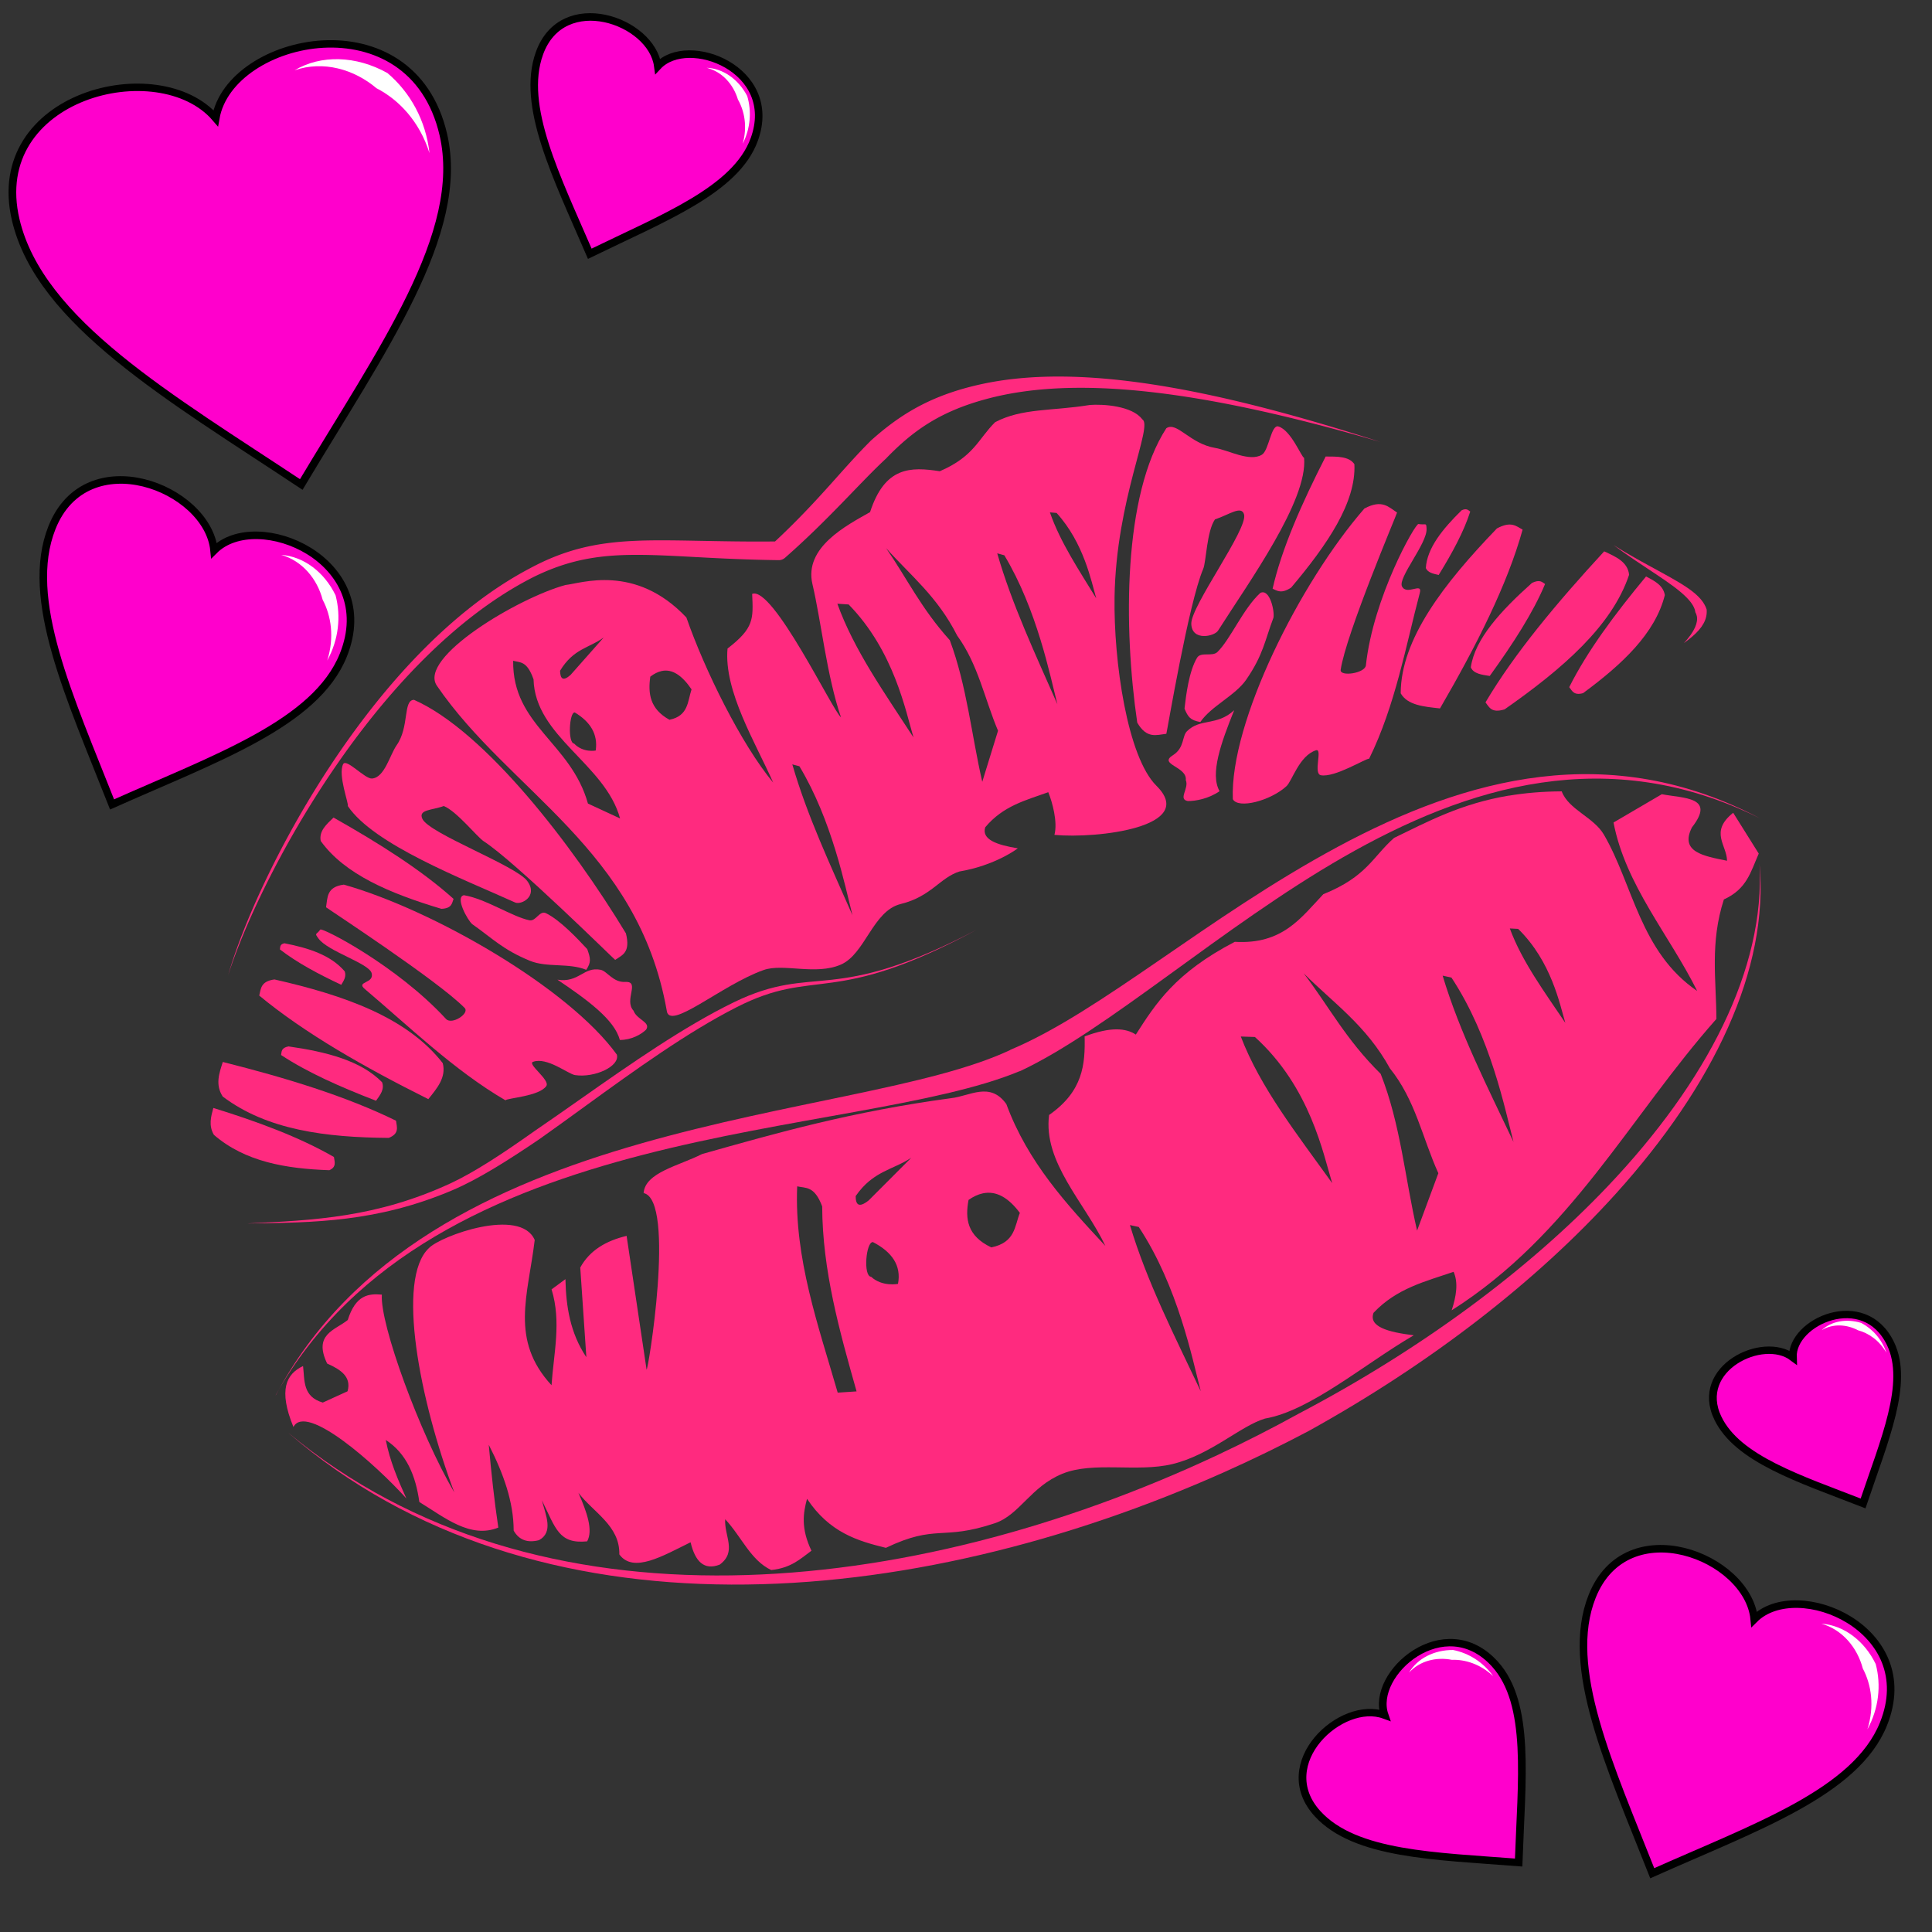 <svg xmlns="http://www.w3.org/2000/svg" xmlns:svg="http://www.w3.org/2000/svg" id="svg4311" width="100%" height="100%" version="1.1" viewBox="0 0 64 64"><rect x="0" y="0" width="64" height="64" fill="#333333" stroke="none"/><g id="layer1" transform="translate(0,-988.362)" style="display:inline"><g id="g4167" transform="matrix(0.29,-0.059,0.066,0.281,-68.751,710.885)" style="stroke-width:.856;stroke-miterlimit:4;stroke-dasharray:none"><path id="path4859" d="m 7.862,1015.051 c -0.024,-14.737 19.915,-15.62 24.403,-6.885 3.668,-8.902 24.456,-9.123 24.398,7.059 -0.041,11.621 -12.317,22.904 -24.449,36.117 -12.07,-12.802 -24.332,-24.219 -24.352,-36.29 z" style="fill:#f0c;fill-opacity:1;fill-rule:evenodd;stroke:#000;stroke-width:.856;stroke-linecap:butt;stroke-linejoin:miter;stroke-miterlimit:4;stroke-dasharray:none;stroke-opacity:1"/><path id="path4152" d="m 42.092,1004.587 c 3.244,-1.158 7.076,-0.268 10.055,2.438 1.99,2.695 2.972,6.206 2.532,9.965 -0.274,-3.792 -1.978,-6.717 -4.122,-8.515 -1.952,-2.642 -5.08,-4.345 -8.465,-3.888 z" style="fill:#fff;fill-rule:evenodd;stroke:none;stroke-width:.856;stroke-linecap:butt;stroke-linejoin:miter;stroke-miterlimit:4;stroke-dasharray:none;stroke-opacity:1"/></g><g id="g4167-9" transform="matrix(0.198,0.086,-0.078,0.195,130.359,842.633)" style="display:inline;stroke-width:1.174;stroke-miterlimit:4;stroke-dasharray:none"><path style="fill:#f0c;fill-opacity:1;fill-rule:evenodd;stroke:#000;stroke-width:1.174;stroke-linecap:butt;stroke-linejoin:miter;stroke-miterlimit:4;stroke-dasharray:none;stroke-opacity:1" id="path4859-9" d="m 7.862,1015.051 c -0.024,-14.737 19.915,-15.62 24.403,-6.885 3.668,-8.902 24.456,-9.123 24.398,7.059 -0.041,11.621 -12.317,22.904 -24.449,36.117 -12.07,-12.802 -24.332,-24.219 -24.352,-36.29 z"/><path style="fill:#fff;fill-rule:evenodd;stroke:none;stroke-width:1.174;stroke-linecap:butt;stroke-linejoin:miter;stroke-opacity:1;stroke-miterlimit:4;stroke-dasharray:none" id="path4152-1" d="m 42.092,1004.587 c 3.244,-1.158 7.076,-0.268 10.055,2.438 1.99,2.695 2.972,6.206 2.532,9.965 -0.274,-3.792 -1.978,-6.717 -4.122,-8.515 -1.952,-2.642 -5.08,-4.345 -8.465,-3.888 z"/></g><g id="g4167-9-3" transform="matrix(0.12,-0.102,0.103,0.113,-61.847,934.545)" style="display:inline;stroke-width:1.611;stroke-miterlimit:4;stroke-dasharray:none"><path style="fill:#f0c;fill-opacity:1;fill-rule:evenodd;stroke:#000;stroke-width:1.611;stroke-linecap:butt;stroke-linejoin:miter;stroke-miterlimit:4;stroke-dasharray:none;stroke-opacity:1" id="path4859-9-9" d="m 7.862,1015.051 c -0.024,-14.737 19.915,-15.62 24.403,-6.885 3.668,-8.902 24.456,-9.123 24.398,7.059 -0.041,11.621 -12.317,22.904 -24.449,36.117 -12.07,-12.802 -24.332,-24.219 -24.352,-36.29 z"/><path style="fill:#fff;fill-rule:evenodd;stroke:none;stroke-width:1.611;stroke-linecap:butt;stroke-linejoin:miter;stroke-opacity:1;stroke-miterlimit:4;stroke-dasharray:none" id="path4152-1-1" d="m 42.092,1004.587 c 3.244,-1.158 7.076,-0.268 10.055,2.438 1.99,2.695 2.972,6.206 2.532,9.965 -0.274,-3.792 -1.978,-6.717 -4.122,-8.515 -1.952,-2.642 -5.08,-4.345 -8.465,-3.888 z"/></g><g id="g4167-9-7" transform="matrix(0.198,0.086,-0.078,0.195,79.339,807.228)" style="display:inline;stroke-width:1.174;stroke-miterlimit:4;stroke-dasharray:none"><path style="fill:#f0c;fill-opacity:1;fill-rule:evenodd;stroke:#000;stroke-width:1.174;stroke-linecap:butt;stroke-linejoin:miter;stroke-miterlimit:4;stroke-dasharray:none;stroke-opacity:1" id="path4859-9-8" d="m 7.862,1015.051 c -0.024,-14.737 19.915,-15.62 24.403,-6.885 3.668,-8.902 24.456,-9.123 24.398,7.059 -0.041,11.621 -12.317,22.904 -24.449,36.117 -12.07,-12.802 -24.332,-24.219 -24.352,-36.29 z"/><path style="fill:#fff;fill-rule:evenodd;stroke:none;stroke-width:1.174;stroke-linecap:butt;stroke-linejoin:miter;stroke-miterlimit:4;stroke-dasharray:none;stroke-opacity:1" id="path4152-1-2" d="m 42.092,1004.587 c 3.244,-1.158 7.076,-0.268 10.055,2.438 1.99,2.695 2.972,6.206 2.532,9.965 -0.274,-3.792 -1.978,-6.717 -4.122,-8.515 -1.952,-2.642 -5.08,-4.345 -8.465,-3.888 z"/></g><g id="g4167-9-9" transform="matrix(0.146,0.058,-0.052,0.144,69.504,843.506)" style="display:inline;stroke-width:1.611;stroke-miterlimit:4;stroke-dasharray:none"><path style="fill:#f0c;fill-opacity:1;fill-rule:evenodd;stroke:#000;stroke-width:1.611;stroke-linecap:butt;stroke-linejoin:miter;stroke-miterlimit:4;stroke-dasharray:none;stroke-opacity:1" id="path4859-9-3" d="m 7.862,1015.051 c -0.024,-14.737 19.915,-15.62 24.403,-6.885 3.668,-8.902 24.456,-9.123 24.398,7.059 -0.041,11.621 -12.317,22.904 -24.449,36.117 -12.07,-12.802 -24.332,-24.219 -24.352,-36.29 z"/><path style="fill:#fff;fill-rule:evenodd;stroke:none;stroke-width:1.611;stroke-linecap:butt;stroke-linejoin:miter;stroke-miterlimit:4;stroke-dasharray:none;stroke-opacity:1" id="path4152-1-3" d="m 42.092,1004.587 c 3.244,-1.158 7.076,-0.268 10.055,2.438 1.99,2.695 2.972,6.206 2.532,9.965 -0.274,-3.792 -1.978,-6.717 -4.122,-8.515 -1.952,-2.642 -5.08,-4.345 -8.465,-3.888 z"/></g><g id="g4167-9-6" transform="matrix(0.117,-0.051,0.054,0.112,1.175,922.058)" style="display:inline;stroke-width:1.988;stroke-miterlimit:4;stroke-dasharray:none"><path style="fill:#f0c;fill-opacity:1;fill-rule:evenodd;stroke:#000;stroke-width:1.988;stroke-linecap:butt;stroke-linejoin:miter;stroke-miterlimit:4;stroke-dasharray:none;stroke-opacity:1" id="path4859-9-1" d="m 7.862,1015.051 c -0.024,-14.737 19.915,-15.62 24.403,-6.885 3.668,-8.902 24.456,-9.123 24.398,7.059 -0.041,11.621 -12.317,22.904 -24.449,36.117 -12.07,-12.802 -24.332,-24.219 -24.352,-36.29 z"/><path style="fill:#fff;fill-rule:evenodd;stroke:none;stroke-width:1.988;stroke-linecap:butt;stroke-linejoin:miter;stroke-opacity:1;stroke-miterlimit:4;stroke-dasharray:none" id="path4152-1-6" d="m 42.092,1004.587 c 3.244,-1.158 7.076,-0.268 10.055,2.438 1.99,2.695 2.972,6.206 2.532,9.965 -0.274,-3.792 -1.978,-6.717 -4.122,-8.515 -1.952,-2.642 -5.08,-4.345 -8.465,-3.888 z"/></g><g id="g4489" transform="matrix(0.884,-0.181,0.181,0.884,-117.34,110.515)"><path id="path4202" d="m -19.348,30.531 c -1.765,-0.063 -3.074,0.33 -4.43,0.676 -0.912,0.521 -1.262,1.193 -2.961,1.504 -0.969,0.675 -1.83,1.517 -3.535,1.061 -2.376,0.677 -3.302,1.643 -4.242,2.607 -0.311,-0.308 -0.84,-0.472 -1.855,-0.311 -0.183,1.01 -0.459,1.962 -1.857,2.564 -0.569,1.66 0.637,3.413 1.061,5.125 -1.091,-1.79 -2.175,-3.582 -2.518,-5.832 -0.419,-0.941 -1.253,-0.554 -1.945,-0.619 -3.663,-0.249 -6.511,-0.034 -9.369,0.176 -0.902,0.251 -2.181,0.24 -2.387,0.973 1.123,0.488 -1.203,6.576 -1.193,6.365 0.009,-0.197 0.266,-4.951 0.266,-4.951 -0.767,0.025 -1.428,0.242 -1.9,0.797 l -0.441,3.27 c -0.404,-0.987 -0.358,-1.974 -0.178,-2.961 l -0.574,0.266 c 0.121,1.238 -0.395,2.317 -0.707,3.447 -1.173,-1.944 -0.182,-3.403 0.465,-5.348 -0.271,-1.297 -3.358,-0.841 -3.867,-0.486 -1.414,0.876 -1.448,5.409 -0.885,8.971 -0.808,-2.382 -1.441,-6.607 -1.148,-7.645 -0.471,-0.142 -0.943,-0.183 -1.414,0.662 -0.537,0.276 -1.351,0.255 -1.061,1.414 0.444,0.316 0.784,0.658 0.529,1.148 l -0.973,0.223 c -0.685,-0.362 -0.486,-0.929 -0.441,-1.459 -0.662,0.162 -1.071,0.669 -0.795,2.121 0.637,-0.788 2.694,1.968 3.535,3.402 -0.164,-0.731 -0.318,-1.465 -0.309,-2.254 0.648,0.637 0.812,1.503 0.75,2.477 0.809,0.755 1.562,1.703 2.652,1.502 0.055,-1.016 0.152,-2.032 0.266,-3.049 0.318,1.141 0.474,2.246 0.264,3.27 0.126,0.393 0.42,0.551 0.84,0.531 0.589,-0.181 0.427,-0.84 0.398,-1.414 0.293,1.121 0.285,1.703 1.326,1.811 0.301,-0.353 0.208,-1.049 0.043,-1.811 0.394,0.821 1.252,1.487 1.018,2.518 0.361,0.794 1.554,0.372 2.652,0.088 0.022,0.72 0.272,1.121 0.883,1.018 0.725,-0.335 0.369,-0.996 0.531,-1.592 0.461,0.749 0.611,1.664 1.281,2.166 0.736,0.073 1.135,-0.19 1.59,-0.398 -0.221,-0.891 -0.02,-1.415 0.223,-1.9 0.562,1.381 1.508,1.887 2.475,2.344 2.008,-0.496 2.051,0.166 4.096,-0.082 0.958,-0.116 1.558,-1.051 2.799,-1.283 1.205,-0.226 2.691,0.507 4.02,0.463 1.449,-0.049 2.729,-0.869 3.67,-0.955 1.695,0.052 3.957,-1.221 5.965,-1.9 -0.915,-0.307 -1.565,-0.646 -1.281,-1.104 1.017,-0.716 2.105,-0.746 3.182,-0.885 0.092,0.425 -0.079,0.891 -0.354,1.371 4.843,-1.839 7.821,-5.644 11.668,-8.531 0.281,-1.404 0.324,-2.784 1.148,-4.242 0.902,-0.208 1.156,-0.776 1.592,-1.393 l -0.619,-1.656 c -1.001,0.512 -0.464,1.115 -0.574,1.68 -0.8,-0.339 -1.649,-0.662 -1.016,-1.459 1.092,-0.929 -0.084,-1.101 -0.84,-1.414 l -1.945,0.662 c -0.03,2.337 1.176,4.45 1.768,6.674 -1.763,-1.815 -1.524,-4.293 -2.203,-6.307 -0.24,-0.711 -1.087,-1.158 -1.199,-1.869 -0.708,-0.141 -1.347,-0.213 -1.936,-0.234 z m -0.936,4.785 0.297,0.078 c 0.96,1.423 0.94,3.014 1.004,3.727 -0.522,-1.268 -1.11,-2.537 -1.301,-3.805 z m -7.748,0.09 c 0.851,1.289 1.876,2.345 2.406,4.062 0.685,1.323 0.655,2.749 0.969,4.125 L -25.844,45.5 C -25.896,43.531 -25.652,41.564 -26,39.594 c -1.008,-1.506 -1.356,-2.792 -2.031,-4.188 z m 4.984,1.113 0.303,0.135 c 0.976,2.431 0.956,5.149 1.021,6.367 -0.53,-2.167 -1.131,-4.335 -1.324,-6.502 z m -7.707,0.703 0.504,0.121 c 1.628,2.224 1.594,4.711 1.703,5.826 -0.885,-1.983 -1.884,-3.965 -2.207,-5.947 z M -43.5,39.156 -45.344,40.375 c -0.404,0.207 -0.504,0.072 -0.438,-0.25 0.811,-0.777 1.523,-0.664 2.281,-0.969 z m -4.312,0.188 c 0.292,0.134 0.625,0.102 0.75,0.906 -0.462,2.302 -0.296,4.604 -0.125,6.906 L -47.875,47.062 c -0.205,-2.573 -0.576,-5.146 0.062,-7.719 z m 6.619,1.619 c 0.513,-0.006 0.9,0.352 1.193,0.975 -0.29,0.443 -0.383,1.031 -1.281,1.031 -0.788,-0.59 -0.733,-1.227 -0.469,-1.875 0.201,-0.087 0.385,-0.129 0.557,-0.131 z M -45.5,41.906 c 0.615,0.498 0.855,1.054 0.594,1.688 0,0 -0.59,-0.002 -0.914,-0.453 -0.289,-0.078 0.075,-1.304 0.32,-1.234 z m 9.369,1.281 0.303,0.133 c 0.976,2.431 0.956,5.149 1.021,6.367 -0.53,-2.167 -1.131,-4.333 -1.324,-6.5 z" transform="translate(0,988.362)" style="fill:#ff2a7f;fill-rule:evenodd;stroke:none;stroke-width:1px;stroke-linecap:butt;stroke-linejoin:miter;stroke-opacity:1"/><path id="path4194" d="m -67.926,1032.828 c 7.276,9.444 21.081,11.03 33.388,8.296 1.118,-0.248 2.223,-0.533 3.31,-0.85 4.858,-1.522 9.315,-3.703 12.822,-6.288 4.292,-3.164 7.146,-6.925 7.579,-10.792 -0.564,3.827 -3.51,7.457 -7.814,10.464 -3.527,2.464 -7.976,4.517 -12.798,5.913 -1.066,0.332 -2.151,0.632 -3.25,0.897 -12.071,2.911 -25.819,1.62 -33.236,-7.64 z" style="fill:#ff2a7f;fill-rule:evenodd;stroke:none;stroke-width:1px;stroke-linecap:butt;stroke-linejoin:miter;stroke-opacity:1"/><path id="path4198" d="m -68.103,1031.37 c 3.851,-4.44 9.525,-5.659 15.004,-5.935 5.403,-0.272 10.911,0.395 14.123,-0.231 4e-6,0 0.024,-0 0.024,-0 3.43,-0.821 8.351,-3.715 13.208,-5.318 4.985,-1.645 10.365,-2.163 15.271,1.677 -4.839,-3.969 -10.268,-3.628 -15.4,-2.087 -5.208,1.564 -9.753,4.196 -13.262,4.888 6e-6,0 -0.022,0.01 -0.022,0.01 -3.12,0.752 -8.366,0.213 -13.968,0.641 -5.547,0.424 -11.215,1.808 -14.977,6.363 z" style="fill:#ff2a7f;fill-rule:evenodd;stroke:none;stroke-width:1px;stroke-linecap:butt;stroke-linejoin:miter;stroke-opacity:1"/><path id="path4198-1" d="m -66.733,1015.937 c 0.915,-1.635 2.834,-4.235 5.312,-6.639 2.482,-2.409 5.507,-4.604 8.626,-5.452 1.403,-0.365 2.525,-0.305 3.843,-0.037 1.39,0.283 2.802,0.742 5.088,1.24 a 0.325,0.359 38.383 0 0 0.243,-0.04 c 1.878,-1.072 3.279,-2.171 4.377,-2.833 -6e-6,0 0.011,-0.01 0.011,-0.01 1.112,-0.756 2.209,-1.269 3.994,-1.382 3.415,-0.222 7.876,1.275 13.882,4.444 -5.872,-3.313 -10.345,-5.053 -13.903,-5.017 -1.907,0.022 -3.16,0.484 -4.431,1.228 -8e-6,0 -0.012,0.01 -0.012,0.01 -1.238,0.816 -2.3,1.764 -4.158,2.9 -2.103,-0.408 -3.68,-0.836 -4.999,-1.048 -1.386,-0.222 -2.575,-0.226 -4.028,0.213 -3.179,0.925 -6.209,3.209 -8.653,5.661 -2.449,2.456 -4.326,5.098 -5.191,6.761 z" style="display:inline;fill:#ff2a7f;fill-rule:evenodd;stroke:none;stroke-width:1px;stroke-linecap:butt;stroke-linejoin:miter;stroke-opacity:1"/><path id="path4194-6" d="m -67.862,1024.992 c 2.416,0.463 4.686,0.91 7.633,0.312 0.98,-0.198 2.184,-0.65 3.492,-1.194 0.619,-0.271 1.263,-0.564 1.92,-0.862 2.038,-0.924 4.199,-1.896 6.134,-2.428 1.589,-0.44 2.427,-0.261 3.62,-0.187 1.191,0.074 2.701,0.038 5.612,-0.839 -2.921,0.844 -4.429,0.842 -5.604,0.735 -1.173,-0.107 -2.047,-0.327 -3.682,0.09 -1.965,0.504 -4.157,1.452 -6.207,2.343 -0.662,0.288 -1.308,0.569 -1.929,0.829 -1.295,0.57 -2.466,1.039 -3.411,1.26 -2.885,0.672 -5.13,0.322 -7.578,-0.06 z" style="display:inline;fill:#ff2a7f;fill-rule:evenodd;stroke:none;stroke-width:1px;stroke-linecap:butt;stroke-linejoin:miter;stroke-opacity:1"/><path id="path4194-6-0" d="m -11.923,1014.697 c 0.509,-0.226 0.851,-0.464 0.996,-0.784 0.037,-0.081 0.06,-0.167 0.071,-0.257 -0.029,-0.273 -0.18,-0.518 -0.374,-0.748 -0.495,-0.585 -1.524,-1.314 -2.5,-2.252 0.938,1.045 1.846,1.802 2.251,2.437 0.152,0.238 0.21,0.427 0.196,0.579 0.016,0.047 0.025,0.096 0.025,0.151 -9.21e-4,0.233 -0.181,0.531 -0.664,0.874 z" style="display:inline;fill:#ff2a7f;fill-rule:evenodd;stroke:none;stroke-width:1px;stroke-linecap:butt;stroke-linejoin:miter;stroke-opacity:1"/><path id="path4316" d="m -64.523,1023.68 c -1.546,-0.374 -2.963,-0.92 -3.889,-2.121 -0.129,-0.378 0.029,-0.674 0.177,-0.972 1.484,0.814 2.867,1.672 3.977,2.652 -0.012,0.18 0.026,0.381 -0.265,0.442 z" style="fill:#ff2a7f;fill-rule:evenodd;stroke:none;stroke-width:1px;stroke-linecap:butt;stroke-linejoin:miter;stroke-opacity:1"/><path id="path4316-3" d="m -62.145,1022.956 c -2.253,-0.479 -4.319,-1.176 -5.668,-2.711 -0.188,-0.483 0.043,-0.861 0.258,-1.242 2.163,1.04 4.178,2.137 5.797,3.388 -0.018,0.23 0.038,0.487 -0.386,0.565 z" style="display:inline;fill:#ff2a7f;fill-rule:evenodd;stroke:none;stroke-width:1px;stroke-linecap:butt;stroke-linejoin:miter;stroke-opacity:1"/><path id="path4316-2" d="m -65.08,1018.926 c 1.327,0.475 2.503,1.045 3.104,1.979 0.042,0.27 -0.161,0.444 -0.354,0.621 -1.183,-0.758 -2.266,-1.531 -3.078,-2.344 0.047,-0.118 0.053,-0.257 0.328,-0.255 z" style="display:inline;fill:#ff2a7f;fill-rule:evenodd;stroke:none;stroke-width:1px;stroke-linecap:butt;stroke-linejoin:miter;stroke-opacity:1"/><path id="path4316-23" d="m -65.09,1016.415 c 2.397,1.085 4.493,2.34 5.437,4.251 0.025,0.539 -0.388,0.859 -0.785,1.187 -2.073,-1.627 -3.953,-3.274 -5.318,-4.97 0.111,-0.228 0.149,-0.502 0.666,-0.468 z" style="display:inline;fill:#ff2a7f;fill-rule:evenodd;stroke:none;stroke-width:1px;stroke-linecap:butt;stroke-linejoin:miter;stroke-opacity:1"/><path id="path4316-1" d="m -61.898,1013.515 c 3.013,1.56 7.318,5.355 8.569,8.125 0.031,0.444 -0.975,0.68 -1.656,0.428 -0.241,-0.089 -0.871,-0.868 -1.413,-0.785 -0.23,0.035 0.49,0.782 0.301,0.967 -0.326,0.32 -1.505,0.143 -1.575,0.213 -1.629,-1.454 -2.977,-3.439 -4.238,-5.037 -0.279,-0.353 0.397,-0.115 0.361,-0.528 -0.032,-0.372 -1.416,-1.099 -1.656,-1.63 -0.113,-0.249 -0.051,-0.136 0.131,-0.309 0.076,-0.072 2.476,1.842 3.863,4.14 0.163,0.271 0.903,-0.024 0.751,-0.259 -0.759,-1.176 -4.196,-4.575 -4.243,-4.641 0.127,-0.332 0.162,-0.731 0.804,-0.683 z" style="display:inline;fill:#ff2a7f;fill-rule:evenodd;stroke:none;stroke-width:1px;stroke-linecap:butt;stroke-linejoin:miter;stroke-opacity:1"/><path id="path4316-2-6" d="m -64.464,1015.188 c 0.838,0.349 1.582,0.768 1.961,1.455 0.026,0.199 -0.102,0.326 -0.224,0.457 -0.748,-0.557 -1.432,-1.126 -1.945,-1.724 0.03,-0.087 0.033,-0.189 0.208,-0.188 z" style="display:inline;fill:#ff2a7f;fill-rule:evenodd;stroke:none;stroke-width:1px;stroke-linecap:butt;stroke-linejoin:miter;stroke-opacity:1"/><path id="path4316-2-8" d="m -58.568,1015.104 c -1.727,-0.928 -3.223,-1.95 -3.838,-3.328 0.005,-0.37 0.325,-0.555 0.633,-0.748 1.463,1.273 2.782,2.544 3.718,3.809 -0.092,0.147 -0.132,0.331 -0.513,0.267 z" style="display:inline;fill:#ff2a7f;fill-rule:evenodd;stroke:none;stroke-width:1px;stroke-linecap:butt;stroke-linejoin:miter;stroke-opacity:1"/><path id="path4316-2-7" d="m -57.655,1014.781 c 0.745,0.282 1.586,1.136 2.171,1.384 0.227,0.096 0.437,-0.293 0.648,-0.132 0.448,0.342 0.942,1.139 1.219,1.595 0.052,0.355 0.05,0.504 -0.189,0.737 -0.567,-0.384 -1.394,-0.361 -1.957,-0.738 -0.896,-0.601 -1.189,-1.09 -1.808,-1.746 -0.137,-0.178 -0.427,-1.103 -0.085,-1.1 z" style="display:inline;fill:#ff2a7f;fill-rule:evenodd;stroke:none;stroke-width:1px;stroke-linecap:butt;stroke-linejoin:miter;stroke-opacity:1"/><path id="path4316-2-7-9" d="m -54.913,1018.508 c 0.745,0.282 1.039,-0.286 1.624,-0.038 0.227,0.096 0.351,0.551 0.797,0.618 0.558,0.084 -0.191,0.639 0.086,1.095 0.052,0.355 0.55,0.543 0.311,0.776 -0.207,0.132 -0.597,0.264 -1.02,0.176 -0.037,-0.77 -0.883,-1.693 -1.799,-2.627 z" style="display:inline;fill:#ff2a7f;fill-rule:evenodd;stroke:none;stroke-width:1px;stroke-linecap:butt;stroke-linejoin:miter;stroke-opacity:1"/><path id="path4316-1-9" d="m -52.111,1017.342 c -1.281,-3.593 -3.587,-8.309 -5.9,-9.955 -0.405,-0.078 -0.357,0.937 -0.961,1.506 -0.314,0.296 -0.672,1.079 -1.133,1.014 -0.262,-0.037 -0.773,-0.932 -0.931,-0.727 -0.272,0.354 -0.079,1.462 -0.139,1.538 0.645,1.579 3.619,3.478 5.306,4.701 0.2,0.145 0.889,-0.052 0.595,-0.685 -0.296,-0.637 -3.166,-2.419 -3.312,-3.001 -0.095,-0.377 0.409,-0.238 0.863,-0.308 0.425,0.28 0.978,1.368 1.175,1.56 0.98,0.962 3.801,5.177 3.856,5.236 0.28,-0.123 0.615,-0.135 0.582,-0.879 z" style="display:inline;fill:#ff2a7f;fill-rule:evenodd;stroke:none;stroke-width:1px;stroke-linecap:butt;stroke-linejoin:miter;stroke-opacity:1"/><path id="path4316-0" d="m -15.917,1015.755 c 1.619,-0.749 3.033,-1.614 3.663,-2.924 0.014,-0.368 -0.268,-0.586 -0.538,-0.809 -1.396,1.119 -2.662,2.251 -3.578,3.415 0.076,0.155 0.103,0.343 0.454,0.318 z" style="display:inline;fill:#ff2a7f;fill-rule:evenodd;stroke:none;stroke-width:1px;stroke-linecap:butt;stroke-linejoin:miter;stroke-opacity:1"/><path id="path4316-3-6" d="m -18.86,1015.761 c 2.383,-1.032 4.478,-2.207 5.471,-3.925 0.045,-0.477 -0.348,-0.747 -0.724,-1.025 -2.086,1.502 -3.984,3.016 -5.381,4.557 0.1,0.198 0.127,0.44 0.634,0.393 z" style="display:inline;fill:#ff2a7f;fill-rule:evenodd;stroke:none;stroke-width:1px;stroke-linecap:butt;stroke-linejoin:miter;stroke-opacity:1"/><path id="path4316-2-9" d="m -16.941,1011.414 c -1.336,0.778 -2.469,1.599 -2.823,2.585 0.047,0.25 0.336,0.347 0.617,0.451 1.076,-0.989 2.031,-1.963 2.667,-2.9 -0.094,-0.091 -0.149,-0.212 -0.46,-0.136 z" style="display:inline;fill:#ff2a7f;fill-rule:evenodd;stroke:none;stroke-width:1px;stroke-linecap:butt;stroke-linejoin:miter;stroke-opacity:1"/><path id="path4316-23-6" d="m -17.804,1009.198 c -2.335,1.605 -4.27,3.28 -4.673,5.22 0.159,0.482 0.738,0.651 1.302,0.833 1.779,-1.996 3.334,-3.957 4.288,-5.822 -0.205,-0.171 -0.343,-0.403 -0.916,-0.232 z" style="display:inline;fill:#ff2a7f;fill-rule:evenodd;stroke:none;stroke-width:1px;stroke-linecap:butt;stroke-linejoin:miter;stroke-opacity:1"/><path id="path4316-1-4" d="m -22.425,1007.507 c -2.867,2.192 -6.417,6.703 -6.869,9.483 0.119,0.399 1.34,0.335 2.023,-0.072 0.242,-0.144 0.683,-1.001 1.325,-1.075 0.272,-0.031 -0.283,0.822 -0.004,0.934 0.481,0.194 1.752,-0.282 1.856,-0.239 1.338,-1.723 2.172,-3.838 3.043,-5.588 0.192,-0.387 -0.489,0.01 -0.592,-0.368 -0.093,-0.337 1.219,-1.353 1.307,-1.885 0.041,-0.25 0.011,-0.134 -0.256,-0.237 -0.111,-0.043 -2.161,2.295 -2.931,4.696 -0.091,0.283 -1.03,0.224 -0.94,-0.025 0.45,-1.242 3.156,-5.169 3.186,-5.24 -0.259,-0.258 -0.438,-0.6 -1.148,-0.385 z" style="display:inline;fill:#ff2a7f;fill-rule:evenodd;stroke:none;stroke-width:1px;stroke-linecap:butt;stroke-linejoin:miter;stroke-opacity:1"/><path id="path4316-2-6-4" d="m -18.939,1008.285 c -0.827,0.535 -1.522,1.106 -1.712,1.814 0.039,0.182 0.229,0.26 0.412,0.342 0.652,-0.694 1.228,-1.38 1.601,-2.047 -0.064,-0.068 -0.103,-0.158 -0.3,-0.109 z" style="display:inline;fill:#ff2a7f;fill-rule:evenodd;stroke:none;stroke-width:1px;stroke-linecap:butt;stroke-linejoin:miter;stroke-opacity:1"/><path id="path4316-2-8-3" d="m -25.64,1009.81 c 1.631,-1.286 2.969,-2.592 3.185,-3.973 -0.134,-0.325 -0.561,-0.402 -0.977,-0.488 -1.212,1.518 -2.263,2.996 -2.882,4.365 0.155,0.104 0.265,0.256 0.674,0.096 z" style="display:inline;fill:#ff2a7f;fill-rule:evenodd;stroke:none;stroke-width:1px;stroke-linecap:butt;stroke-linejoin:miter;stroke-opacity:1"/><path id="path4316-2-7-2" d="m -26.786,1009.773 c -0.745,0.45 -1.399,1.431 -1.975,1.808 -0.223,0.146 -0.597,-0.14 -0.779,0.06 -0.388,0.423 -0.67,1.259 -0.825,1.736 0.065,0.327 0.119,0.458 0.47,0.598 0.508,-0.492 1.452,-0.696 1.958,-1.181 0.805,-0.772 0.966,-1.283 1.438,-2.028 0.093,-0.194 0.099,-1.088 -0.287,-0.993 z" style="display:inline;fill:#ff2a7f;fill-rule:evenodd;stroke:none;stroke-width:1px;stroke-linecap:butt;stroke-linejoin:miter;stroke-opacity:1"/><path id="path4316-2-7-9-1" d="m -28.591,1013.8 c -0.745,0.45 -1.275,0.029 -1.851,0.407 -0.223,0.146 -0.206,0.581 -0.686,0.761 -0.602,0.225 0.438,0.511 0.283,0.989 0.065,0.327 -0.434,0.628 -0.082,0.768 0.28,0.06 0.768,0.071 1.215,-0.121 -0.226,-0.689 0.41,-1.731 1.121,-2.803 z" style="display:inline;fill:#ff2a7f;fill-rule:evenodd;stroke:none;stroke-width:1px;stroke-linecap:butt;stroke-linejoin:miter;stroke-opacity:1"/><path id="path4316-1-9-7" d="m -32.168,1013.532 c 0.199,-3.514 1.167,-8.296 3.213,-10.373 0.432,-0.179 0.73,0.729 1.611,1.067 0.459,0.176 1.136,0.769 1.635,0.587 0.284,-0.104 0.551,-1.031 0.8,-0.893 0.431,0.238 0.598,1.268 0.692,1.318 -0.18,1.566 -2.885,4.046 -4.368,5.581 -0.176,0.182 -1.024,0.195 -0.912,-0.443 0.113,-0.642 2.74,-2.99 2.704,-3.543 -0.024,-0.358 -0.545,-0.099 -1.083,-0.038 -0.383,0.361 -0.631,1.47 -0.787,1.693 -0.774,1.113 -2.5,5.593 -2.541,5.66 -0.359,-0.032 -0.743,0.048 -0.964,-0.617 z" style="display:inline;fill:#ff2a7f;fill-rule:evenodd;stroke:none;stroke-width:1px;stroke-linecap:butt;stroke-linejoin:miter;stroke-opacity:1"/><path id="path4202-9" d="m -31.549,1001.758 c -1.402,-0.057 -2.442,-0.39 -3.518,-0.078 -0.724,0.47 -1.003,1.077 -2.352,1.357 -1.017,-0.378 -1.94,-0.575 -2.808,0.957 -0.939,0.304 -2.642,0.778 -2.603,2.163 0.041,1.414 -0.16,3.404 0.046,5.003 -0.247,-0.279 -1.48,-5.238 -2.286,-5.093 -0.145,0.911 -0.177,1.24 -1.288,1.784 -0.452,1.499 0.319,3.612 0.655,5.157 -0.867,-1.616 -1.634,-4.546 -1.906,-6.577 -1.443,-2.329 -3.558,-2 -4.108,-2.059 -1.781,0.111 -5.853,1.523 -5.368,2.676 1.828,4.345 6.029,7.346 5.875,13.361 -0.092,0.802 2.161,-0.507 3.784,-0.73 0.761,-0.105 1.831,0.583 2.817,0.373 0.957,-0.204 1.544,-1.698 2.599,-1.738 1.151,-0.044 1.605,-0.659 2.352,-0.737 1.346,0.047 2.269,-0.403 2.269,-0.403 -0.727,-0.277 -1.243,-0.583 -1.018,-0.996 0.807,-0.646 1.672,-0.673 2.527,-0.799 0.073,0.384 0.124,1.148 -0.093,1.581 1.51,0.458 5.224,0.775 4.031,-1.014 -0.833,-1.249 -0.629,-4.778 -0.118,-7.093 0.777,-3.518 2.665,-5.883 2.307,-6.191 -0.258,-0.557 -1.291,-0.844 -1.797,-0.906 z m -2.212,3.569 0.236,0.07 c 0.762,1.284 0.746,2.72 0.797,3.364 -0.414,-1.145 -0.882,-2.29 -1.033,-3.434 z m -6.154,0.081 c 0.676,1.163 1.49,2.117 1.911,3.667 0.544,1.194 0.52,2.481 0.769,3.724 l -0.943,1.721 c -0.042,-1.777 0.152,-3.553 -0.124,-5.331 -0.801,-1.36 -1.077,-2.521 -1.613,-3.78 z m 3.959,1.005 0.24,0.122 c 0.775,2.194 0.759,4.648 0.811,5.747 -0.421,-1.956 -0.898,-3.913 -1.052,-5.869 z m -6.122,0.635 0.4,0.109 c 1.293,2.008 1.266,4.253 1.353,5.259 -0.703,-1.79 -1.496,-3.579 -1.753,-5.368 z m -8.655,-0.505 -1.464,1.1 c -0.321,0.187 -0.401,0.065 -0.348,-0.226 0.644,-0.701 1.21,-0.6 1.812,-0.875 z m -3.425,0.169 c 0.232,0.12 0.497,0.092 0.596,0.818 -0.367,2.078 1.952,3.562 2.088,5.64 l -1.046,-0.772 c -0.163,-2.322 -2.145,-3.364 -1.638,-5.686 z m 5.257,1.462 c 0.408,-0.01 0.715,0.318 0.948,0.88 -0.231,0.4 -0.304,0.931 -1.018,0.931 -0.626,-0.532 -0.582,-1.107 -0.372,-1.692 0.16,-0.078 0.306,-0.116 0.442,-0.118 z m -3.421,0.851 c 0.489,0.449 0.679,0.951 0.472,1.523 0,0 -0.469,0 -0.726,-0.409 -0.23,-0.07 0.06,-1.177 0.254,-1.114 z m 7.442,3.469 0.24,0.12 c 0.775,2.194 0.759,4.648 0.811,5.747 -0.421,-1.956 -0.898,-3.912 -1.052,-5.867 z" style="display:inline;fill:#ff2a7f;fill-rule:evenodd;stroke:none;stroke-width:1px;stroke-linecap:butt;stroke-linejoin:miter;stroke-opacity:1"/></g></g></svg>